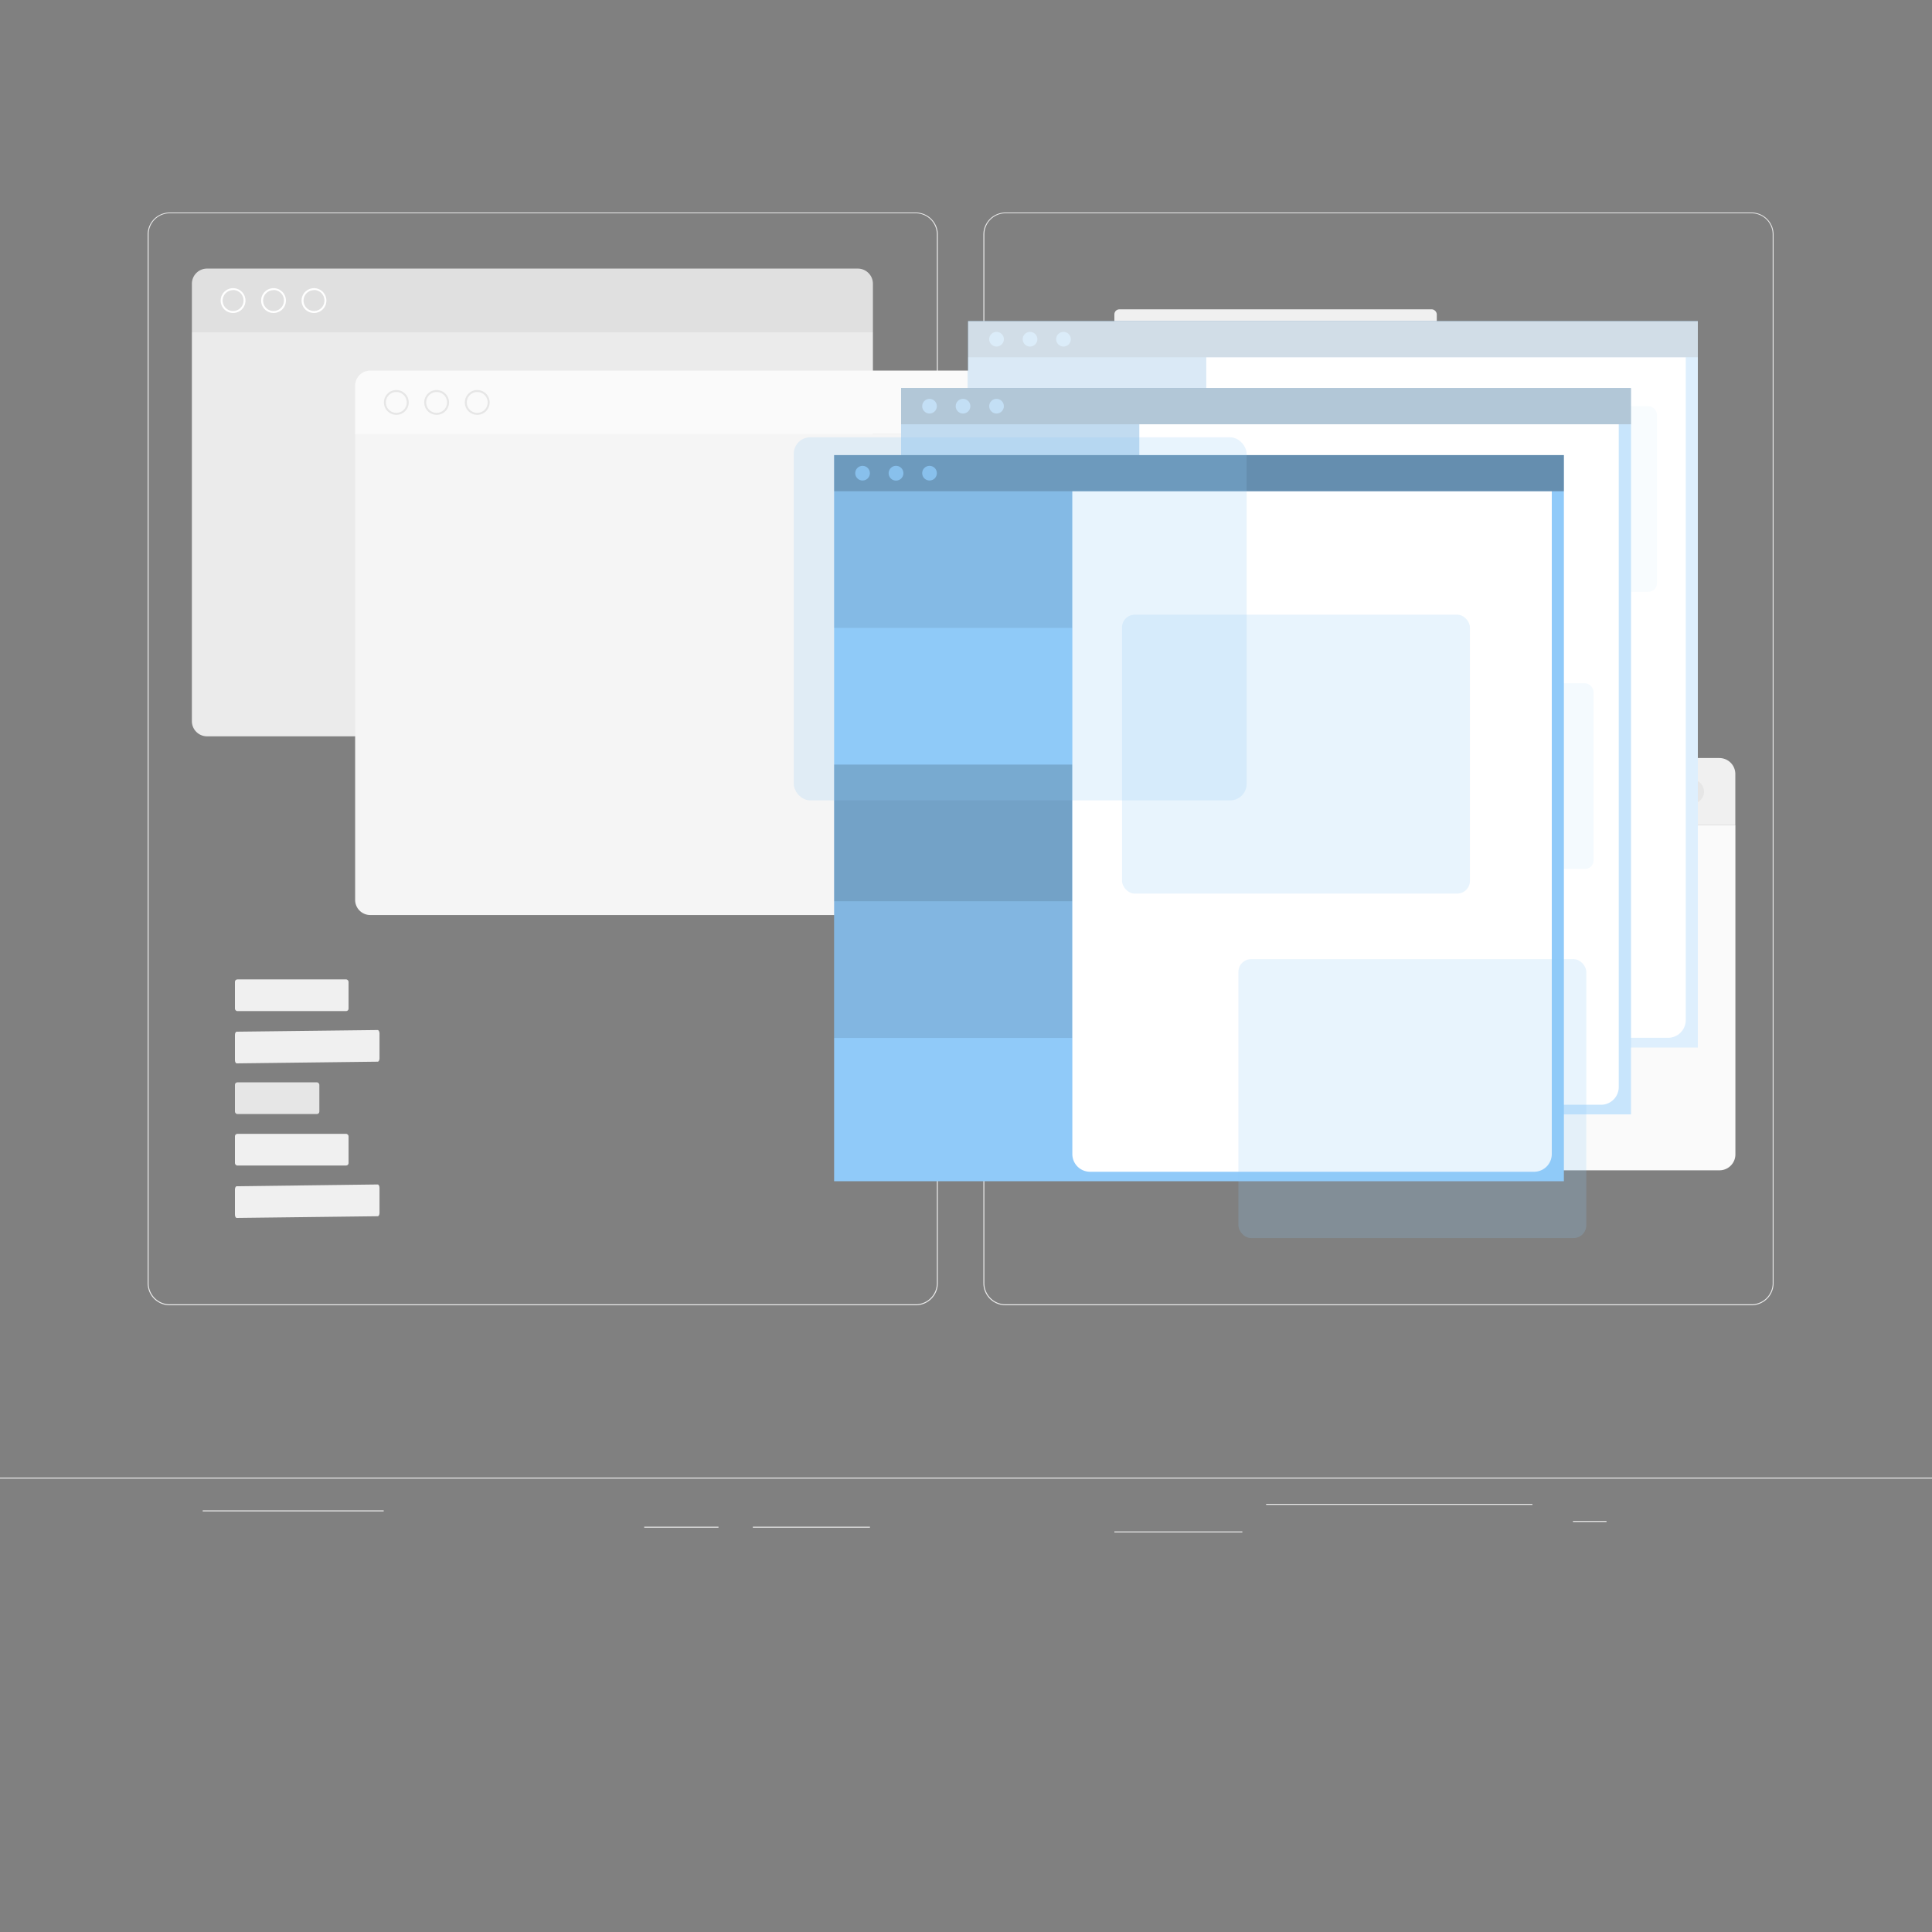 <svg xmlns="http://www.w3.org/2000/svg" viewBox="0 0 500 500"><rect x="0" y="0" width="500" height="500" fill="#808080" stroke="none"/><g id="freepik--background-complete--inject-12"><rect y="382.4" width="500" height="0.25" style="fill:#ebebeb"></rect><rect x="288.4" y="396.34" width="33.12" height="0.25" style="fill:#ebebeb"></rect><rect x="407.08" y="393.63" width="8.69" height="0.25" style="fill:#ebebeb"></rect><rect x="327.67" y="389.21" width="68.92" height="0.25" style="fill:#ebebeb"></rect><rect x="194.84" y="395.11" width="30.3" height="0.25" style="fill:#ebebeb"></rect><rect x="166.72" y="395.11" width="19.22" height="0.25" style="fill:#ebebeb"></rect><rect x="52.46" y="390.89" width="46.84" height="0.25" style="fill:#ebebeb"></rect><path d="M237,337.8H43.91a5.71,5.71,0,0,1-5.7-5.71V60.66A5.71,5.71,0,0,1,43.91,55H237a5.71,5.71,0,0,1,5.71,5.71V332.09A5.71,5.71,0,0,1,237,337.8ZM43.91,55.2a5.46,5.46,0,0,0-5.45,5.46V332.09a5.46,5.46,0,0,0,5.45,5.46H237a5.47,5.47,0,0,0,5.46-5.46V60.66A5.47,5.47,0,0,0,237,55.2Z" style="fill:#ebebeb"></path><path d="M453.31,337.8H260.21a5.72,5.72,0,0,1-5.71-5.71V60.66A5.72,5.72,0,0,1,260.21,55h193.1A5.71,5.71,0,0,1,459,60.66V332.09A5.71,5.71,0,0,1,453.31,337.8ZM260.21,55.2a5.47,5.47,0,0,0-5.46,5.46V332.09a5.47,5.47,0,0,0,5.46,5.46h193.1a5.47,5.47,0,0,0,5.46-5.46V60.66a5.47,5.47,0,0,0-5.46-5.46Z" style="fill:#ebebeb"></path><path d="M438.68,169.11a4.13,4.13,0,0,0-4.12-4.12H306.22a4.13,4.13,0,0,0-4.12,4.12v13.26H438.68Z" style="fill:#e6e6e6"></path><path d="M408.48,173.68a3.12,3.12,0,1,1-3.11-3.11A3.12,3.12,0,0,1,408.48,173.68Z" style="fill:#fff"></path><path d="M419.52,173.68a3.12,3.12,0,1,1-3.12-3.11A3.12,3.12,0,0,1,419.52,173.68Z" style="fill:#fff"></path><circle cx="427.44" cy="173.68" r="3.12" style="fill:#fff"></circle><path d="M306.22,271.69H434.56a4.13,4.13,0,0,0,4.12-4.12v-85.2H302.1v85.2A4.13,4.13,0,0,0,306.22,271.69Z" style="fill:#f0f0f0"></path><path d="M449.1,200.3a4.13,4.13,0,0,0-4.12-4.12H316.64a4.13,4.13,0,0,0-4.12,4.12v13.26H449.1Z" style="fill:#f0f0f0"></path><path d="M418.91,204.87a3.12,3.12,0,1,1-3.12-3.12A3.12,3.12,0,0,1,418.91,204.87Z" style="fill:#e6e6e6"></path><path d="M429.94,204.87a3.12,3.12,0,1,1-3.11-3.12A3.12,3.12,0,0,1,429.94,204.87Z" style="fill:#e6e6e6"></path><path d="M441,204.87a3.12,3.12,0,1,1-3.11-3.12A3.12,3.12,0,0,1,441,204.87Z" style="fill:#e6e6e6"></path><path d="M316.64,302.88H445a4.13,4.13,0,0,0,4.12-4.12v-85.2H312.52v85.2A4.13,4.13,0,0,0,316.64,302.88Z" style="fill:#fafafa"></path><path d="M49.66,73.41a3.92,3.92,0,0,1,3.91-3.9H222a3.92,3.92,0,0,1,3.91,3.9V86H49.66Z" style="fill:#e0e0e0"></path><path d="M81.26,81a3.21,3.21,0,1,1,3.21-3.21A3.21,3.21,0,0,1,81.26,81Zm0-5.91a2.7,2.7,0,1,0,2.7,2.7A2.7,2.7,0,0,0,81.26,75.05Z" style="fill:#fff"></path><path d="M70.79,81A3.21,3.21,0,1,1,74,77.75,3.21,3.21,0,0,1,70.79,81Zm0-5.91a2.7,2.7,0,1,0,2.7,2.7A2.7,2.7,0,0,0,70.79,75.05Z" style="fill:#fff"></path><path d="M60.32,81a3.21,3.21,0,1,1,3.21-3.21A3.21,3.21,0,0,1,60.32,81Zm0-5.91a2.7,2.7,0,1,0,2.7,2.7A2.7,2.7,0,0,0,60.32,75.05Z" style="fill:#fff"></path><path d="M53.57,190.56H222a3.92,3.92,0,0,0,3.91-3.91V86H49.66V186.65A3.92,3.92,0,0,0,53.57,190.56Z" style="fill:#ebebeb"></path><path d="M91.91,99.81a3.92,3.92,0,0,1,3.91-3.9h168.4a3.92,3.92,0,0,1,3.91,3.9v12.58H91.91Z" style="fill:#fafafa"></path><path d="M123.51,107.36a3.21,3.21,0,1,1,3.21-3.21A3.21,3.21,0,0,1,123.51,107.36Zm0-5.91a2.7,2.7,0,1,0,2.7,2.7A2.7,2.7,0,0,0,123.51,101.45Z" style="fill:#e6e6e6"></path><path d="M113,107.36a3.21,3.21,0,1,1,3.21-3.21A3.21,3.21,0,0,1,113,107.36Zm0-5.91a2.7,2.7,0,1,0,2.7,2.7A2.7,2.7,0,0,0,113,101.45Z" style="fill:#e6e6e6"></path><path d="M102.57,107.36a3.21,3.21,0,1,1,3.21-3.21A3.21,3.21,0,0,1,102.57,107.36Zm0-5.91a2.7,2.7,0,1,0,2.7,2.7A2.7,2.7,0,0,0,102.57,101.45Z" style="fill:#e6e6e6"></path><path d="M95.82,236.81h168.4a3.92,3.92,0,0,0,3.91-3.91V112.39H91.91V232.9A3.92,3.92,0,0,0,95.82,236.81Z" style="fill:#f5f5f5"></path><rect x="288.4" y="121.29" width="62" height="12.35" rx="1.3" style="fill:#e6e6e6"></rect><path d="M393.24,100.35,289.7,101a1.3,1.3,0,0,0-1.3,1.3l0,9.76a1.31,1.31,0,0,0,1.31,1.29l103.54-.65a1.3,1.3,0,0,0,1.29-1.3l0-9.76A1.29,1.29,0,0,0,393.24,100.35Z" style="fill:#f0f0f0"></path><rect x="288.4" y="80.05" width="83.44" height="12.35" rx="1.3" style="fill:#f0f0f0"></rect><rect x="60.8" y="280.11" width="21.85" height="8.2" rx="0.63" style="fill:#e6e6e6"></rect><path d="M97.75,266.57,61.26,267c-.26,0-.46.39-.46.86v6.48c0,.47.21.86.46.86l36.5-.44c.25,0,.46-.39.46-.86l0-6.48C98.21,267,98,266.57,97.75,266.57Z" style="fill:#f0f0f0"></path><rect x="60.8" y="253.47" width="29.41" height="8.2" rx="0.63" style="fill:#f0f0f0"></rect><path d="M97.75,306.54,61.26,307c-.26,0-.46.39-.46.86v6.48c0,.47.21.86.46.86l36.5-.44c.25,0,.46-.39.46-.86l0-6.48C98.21,306.93,98,306.54,97.75,306.54Z" style="fill:#f0f0f0"></path><rect x="60.8" y="293.44" width="29.41" height="8.2" rx="0.63" style="fill:#f0f0f0"></rect></g><g id="freepik--Windows--inject-12"><rect x="250.54" y="83.11" width="188.86" height="187.92" style="fill:#90CAF9"></rect><rect x="250.54" y="92.46" width="61.65" height="35.37" style="opacity:0.1"></rect><rect x="250.54" y="163.2" width="61.65" height="35.37" style="opacity:0.2"></rect><rect x="250.54" y="198.57" width="61.65" height="35.37" style="opacity:0.1"></rect><path d="M312.19,92.46H436.27a0,0,0,0,1,0,0V264a4.58,4.58,0,0,1-4.58,4.58H316.77a4.58,4.58,0,0,1-4.58-4.58V92.46a0,0,0,0,1,0,0Z" style="fill:#fff"></path><rect x="250.54" y="83.11" width="188.86" height="9.35" style="opacity:0.3"></rect><circle cx="257.9" cy="87.79" r="1.9" style="fill:#90CAF9;opacity:0.8"></circle><circle cx="266.57" cy="87.79" r="1.9" style="fill:#90CAF9;opacity:0.8"></circle><circle cx="275.23" cy="87.79" r="1.9" style="fill:#90CAF9;opacity:0.8"></circle><rect x="321.77" y="110.09" width="78.01" height="62.54" rx="2.85" style="fill:#90CAF9;opacity:0.2"></rect><rect x="368.9" y="105.12" width="59.92" height="48.04" rx="2.19" style="fill:#90CAF9;opacity:0.2"></rect><rect x="337.83" y="192.81" width="59.92" height="48.04" rx="2.19" style="fill:#90CAF9;opacity:0.2"></rect><rect x="250.54" y="83.11" width="188.86" height="187.92" style="fill:#fff;opacity:0.7"></rect><rect x="233.2" y="100.45" width="188.86" height="187.92" style="fill:#90CAF9"></rect><rect x="233.2" y="109.8" width="61.65" height="35.37" style="opacity:0.1"></rect><rect x="233.2" y="180.53" width="61.65" height="35.37" style="opacity:0.2"></rect><rect x="233.2" y="215.9" width="61.65" height="35.37" style="opacity:0.1"></rect><path d="M294.85,109.8H418.93a0,0,0,0,1,0,0V281.33a4.58,4.58,0,0,1-4.58,4.58H299.44a4.58,4.58,0,0,1-4.58-4.58V109.8A0,0,0,0,1,294.85,109.8Z" style="fill:#fff"></path><rect x="233.2" y="100.45" width="188.86" height="9.35" style="opacity:0.3"></rect><circle cx="240.56" cy="105.12" r="1.9" style="fill:#90CAF9;opacity:0.8"></circle><circle cx="249.23" cy="105.12" r="1.9" style="fill:#90CAF9;opacity:0.8"></circle><circle cx="257.9" cy="105.12" r="1.9" style="fill:#90CAF9;opacity:0.8"></circle><rect x="304.44" y="127.43" width="78.01" height="62.54" rx="2.85" style="fill:#90CAF9;opacity:0.2"></rect><rect x="352.48" y="176.84" width="59.92" height="48.04" rx="2.19" style="fill:#90CAF9;opacity:0.2"></rect><rect x="320.5" y="210.15" width="59.92" height="48.04" rx="2.19" style="fill:#90CAF9;opacity:0.2"></rect><rect x="233.2" y="100.45" width="188.86" height="187.92" style="fill:#fff;opacity:0.5"></rect><rect x="215.87" y="117.78" width="188.86" height="187.92" style="fill:#90CAF9"></rect><rect x="215.87" y="127.13" width="61.65" height="35.37" style="opacity:0.1"></rect><rect x="215.87" y="197.87" width="61.65" height="35.37" style="opacity:0.2"></rect><rect x="215.87" y="233.24" width="61.65" height="35.37" style="opacity:0.1"></rect><path d="M277.52,127.13H401.6a0,0,0,0,1,0,0V298.67a4.58,4.58,0,0,1-4.58,4.58H282.1a4.58,4.58,0,0,1-4.58-4.58V127.13A0,0,0,0,1,277.52,127.13Z" style="fill:#fff"></path><rect x="215.87" y="117.78" width="188.86" height="9.35" style="opacity:0.3"></rect><circle cx="223.23" cy="122.46" r="1.9" style="fill:#90CAF9;opacity:0.8"></circle><path d="M233.8,122.46a1.91,1.91,0,1,1-1.91-1.9A1.9,1.9,0,0,1,233.8,122.46Z" style="fill:#90CAF9;opacity:0.8"></path><circle cx="240.56" cy="122.46" r="1.9" style="fill:#90CAF9;opacity:0.8"></circle><rect x="205.42" y="113.17" width="117.21" height="93.97" rx="4.28" style="fill:#90CAF9;opacity:0.2"></rect><rect x="290.38" y="159.08" width="90.03" height="72.18" rx="3.29" style="fill:#90CAF9;opacity:0.2"></rect><rect x="320.5" y="248.23" width="90.03" height="72.18" rx="3.29" style="fill:#90CAF9;opacity:0.2"></rect></g></svg>